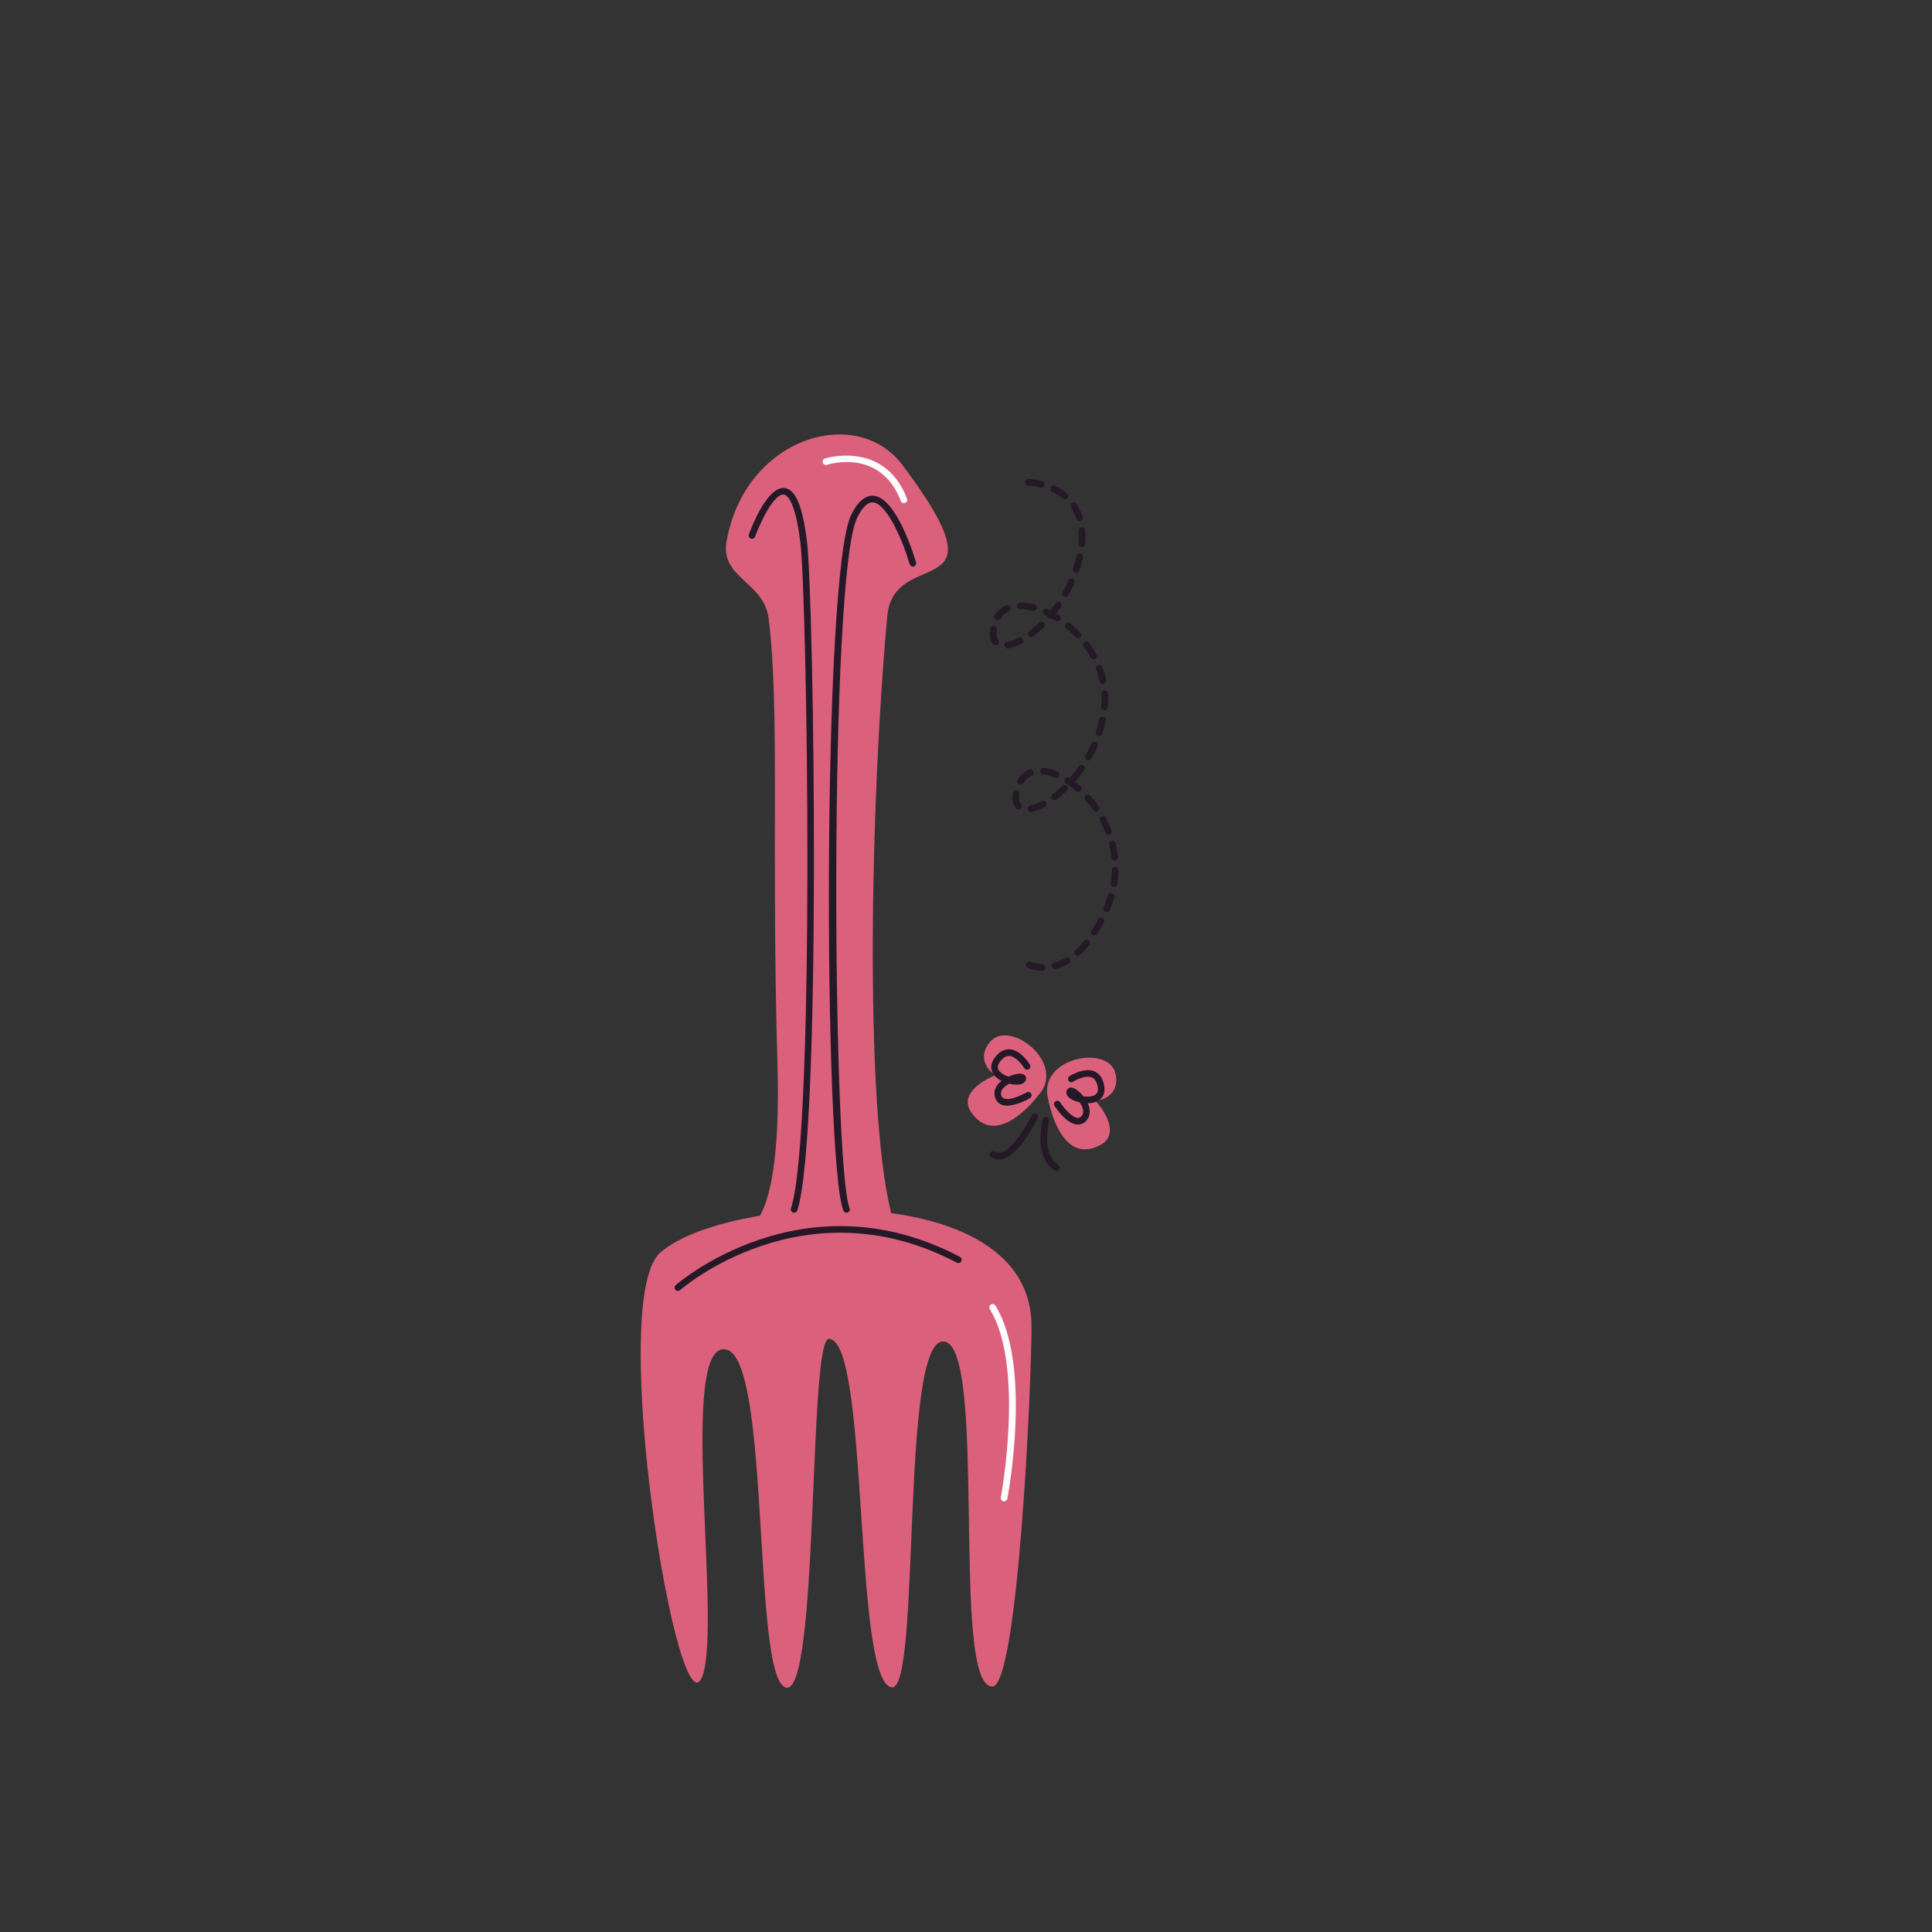 <?xml version="1.0" encoding="UTF-8"?>
<svg id="Capa_1" data-name="Capa 1" xmlns="http://www.w3.org/2000/svg" viewBox="0 0 425.2 425.2">
  <rect x="0" y="0" width="425.2" height="425.2" fill="#333333" stroke="none"/>
  <defs>
    <style>
      .cls-1 {
        fill: #fefeff;
      }

      .cls-2 {
        fill: #251827;
      }

      .cls-3 {
        fill: #db607c;
      }
    </style>
  </defs>
  <g>
    <g>
      <path class="cls-3" d="M219.12,236.63c-3.52,1.39-7.86,4.46-5.43,8.07,5.78,8.6,14.8-3.6,14.8-3.6,6.4-7.02-6.14-16.85-10.53-11.88-2.72,3.08-1.02,6.14,1.16,7.42Z"/>
      <path class="cls-2" d="M221.68,243.34c-.45,0-.88-.07-1.26-.22-.73-.3-1.23-.89-1.46-1.71-.34-1.26.18-2.52,1.45-3.53-.84-.43-1.57-1.03-1.96-1.8-.38-.75-.6-1.96.58-3.45.95-1.2,2.03-1.77,3.22-1.69,2.48.17,4.34,3.25,4.41,3.38.2.35.09.79-.25,1-.35.21-.79.09-1-.25-.42-.71-1.84-2.58-3.26-2.67-.68-.05-1.33.33-1.98,1.14-.95,1.2-.51,1.91-.09,2.34.48.49,1.17.84,1.87,1.07,1.27-.58,2.82-.93,3.51-.36.35.29.45.75.27,1.19-.16.4-.6.88-1.79.93-.53.02-1.18-.05-1.85-.21-.39.22-.77.48-1.09.78-.89.86-.71,1.53-.65,1.74.11.38.29.61.6.74,1.3.53,4.1-.82,4.98-1.34.35-.2.79-.09,1,.26.2.35.09.79-.26,1-.34.2-2.89,1.65-5,1.65Z"/>
    </g>
    <g>
      <path class="cls-3" d="M230.72,242.04s2.58,14.95,11.61,9.86c3.78-2.13,1.29-6.83-1.23-9.65,2.52-.17,5.41-2.13,4.36-6.11-1.69-6.41-17.31-3.25-14.74,5.89Z"/>
      <path class="cls-2" d="M237.23,247.48c-.07,0-.13,0-.2,0-2.37-.19-4.7-3.69-4.95-4.09-.22-.34-.12-.79.22-1.01.34-.22.79-.12,1.01.22.83,1.27,2.6,3.33,3.85,3.43.33.03.6-.09.87-.39.15-.17.61-.68.2-1.85-.14-.41-.36-.81-.62-1.19-.67-.15-1.28-.38-1.74-.64-1.04-.58-1.21-1.21-1.18-1.63.04-.48.34-.85.77-.95.87-.2,2.1.81,2.98,1.91.73.11,1.51.1,2.15-.12.57-.2,1.28-.63.97-2.13-.21-1.02-.62-1.64-1.26-1.91-1.32-.55-3.42.48-4.12.92-.34.22-.79.12-1-.22-.22-.34-.12-.79.22-1,.13-.08,3.17-2,5.46-1.04,1.09.46,1.81,1.46,2.12,2.96.38,1.86-.35,2.84-1.03,3.34-.69.51-1.62.72-2.56.72.68,1.47.58,2.84-.29,3.81-.52.58-1.16.88-1.87.88Z"/>
    </g>
    <path class="cls-2" d="M219.8,255.18c-.58,0-1.12-.16-1.63-.48-.34-.21-.44-.66-.23-1,.21-.34.66-.44,1-.23.43.27.88.33,1.41.18,2.62-.75,5.75-6.2,6.73-8.23.17-.36.61-.51.97-.34.36.17.51.61.34.97-.39.81-3.92,7.93-7.64,9-.32.09-.64.14-.95.14Z"/>
    <path class="cls-2" d="M232.51,257.69c-.13,0-.26-.03-.37-.1-4.68-2.82-2.76-10.86-2.68-11.2.1-.39.49-.62.88-.53.39.1.63.49.53.88-.02.07-1.75,7.34,2.01,9.6.34.21.46.65.25,1-.14.23-.38.35-.62.35Z"/>
  </g>
  <path class="cls-2" d="M229.34,213.64s-.02,0-.03,0c-1.55-.06-2.68-.47-3.09-.64-.37-.16-.54-.58-.39-.95.16-.37.59-.54.95-.39.34.14,1.27.48,2.58.53.4.01.72.35.7.75-.01.39-.34.7-.73.7ZM232.21,213.29c-.32,0-.61-.21-.7-.53-.11-.39.12-.79.51-.9.84-.23,1.68-.6,2.48-1.08.35-.21.79-.09,1,.25.21.35.09.79-.25,1-.92.55-1.87.96-2.84,1.23-.07.02-.13.03-.2.03ZM237.2,210.4c-.2,0-.39-.08-.54-.24-.27-.3-.25-.76.05-1.03.65-.6,1.29-1.28,1.9-2.05.25-.31.71-.36,1.02-.11.31.25.36.71.11,1.02-.66.82-1.35,1.56-2.06,2.21-.14.13-.32.19-.49.19ZM240.86,205.9c-.13,0-.27-.04-.39-.11-.34-.22-.44-.66-.22-1,.48-.76.96-1.59,1.41-2.47.19-.36.62-.5.98-.31.36.19.5.62.31.98-.48.92-.97,1.79-1.48,2.58-.14.22-.37.34-.61.34ZM243.55,200.75c-.09,0-.19-.02-.28-.06-.37-.16-.54-.58-.39-.95.37-.88.69-1.77.94-2.66.11-.39.52-.61.9-.5.39.11.61.52.5.9-.27.94-.61,1.89-1,2.82-.12.28-.39.45-.67.45ZM245.16,195.17s-.08,0-.11,0c-.4-.06-.67-.43-.6-.83.15-.93.23-1.87.26-2.8.01-.4.33-.72.75-.71.4.01.72.35.71.75-.03.99-.12,2-.28,2.99-.06.36-.37.61-.72.61ZM245.31,189.37c-.37,0-.68-.28-.72-.65-.1-.93-.26-1.86-.48-2.77-.09-.39.15-.78.54-.88.39-.1.78.15.88.54.24.97.41,1.97.51,2.96.04.4-.25.76-.65.8-.03,0-.05,0-.08,0ZM243.95,183.73c-.29,0-.57-.18-.68-.47-.33-.87-.73-1.74-1.17-2.56-.19-.36-.05-.8.3-.98.36-.19.8-.05.98.3.47.88.89,1.8,1.24,2.73.14.38-.04.8-.42.94-.09.03-.17.05-.26.05ZM226.89,178.69c-.34,0-.65-.24-.71-.59-.08-.39.18-.78.58-.85.75-.15,1.6-.46,2.52-.94.36-.18.8-.05.98.31.19.36.05.8-.31.98-1.04.55-2.03.91-2.92,1.08-.05,0-.09.01-.14.01ZM241.23,178.61c-.23,0-.46-.11-.6-.31-.54-.77-1.13-1.51-1.75-2.21-.27-.3-.24-.76.06-1.03.3-.27.76-.24,1.03.06.66.74,1.29,1.53,1.86,2.35.23.33.15.78-.18,1.01-.13.09-.27.13-.41.13ZM224.16,178.15c-.19,0-.38-.08-.53-.23-.53-.55-.79-1.33-.8-2.29,0-.33.03-.7.1-1.09.07-.4.45-.66.84-.59.4.07.66.44.59.84-.05.31-.08.59-.08.85,0,.58.13,1.02.39,1.29.28.29.27.75-.03,1.03-.14.13-.32.2-.5.2ZM232.06,176.11c-.22,0-.44-.1-.58-.29-.24-.32-.18-.78.15-1.02.72-.54,1.45-1.16,2.15-1.83.29-.28.75-.27,1.03.02.28.29.27.75-.02,1.03-.74.71-1.51,1.37-2.28,1.94-.13.1-.28.15-.44.15ZM237.35,174.28c-.17,0-.34-.06-.48-.18-.73-.63-1.48-1.2-2.24-1.68-.34-.22-.44-.67-.22-1,.22-.34.67-.44,1-.22.04.03.08.05.13.08.02-.13.07-.26.16-.37.61-.72,1.19-1.48,1.72-2.26.23-.33.68-.41,1.01-.19.33.23.41.68.19,1.01-.56.82-1.17,1.61-1.81,2.37-.06.07-.13.13-.21.17.41.31.82.64,1.22.98.3.26.34.72.07,1.03-.14.17-.35.25-.55.25ZM224.62,172.66c-.13,0-.26-.03-.38-.11-.34-.21-.45-.66-.24-1,.62-1,1.46-1.73,2.51-2.16.37-.15.8.03.95.4.15.37-.03.8-.4.95-.76.31-1.37.84-1.82,1.57-.14.22-.38.35-.62.35ZM232.45,171.19c-.09,0-.18-.02-.27-.05-.91-.37-1.79-.6-2.61-.68-.4-.04-.69-.4-.65-.8.04-.4.39-.69.8-.65.95.1,1.96.36,3,.78.37.15.55.57.4.95-.11.28-.39.45-.67.45ZM239.56,167.32c-.12,0-.24-.03-.35-.09-.35-.19-.48-.64-.28-.99.46-.83.88-1.68,1.26-2.54.16-.37.59-.54.96-.38.37.16.54.59.38.96-.39.91-.84,1.8-1.32,2.67-.13.24-.38.37-.64.37ZM241.88,161.99c-.07,0-.15-.01-.22-.03-.38-.12-.59-.53-.47-.92.29-.9.54-1.83.74-2.74.09-.39.47-.64.87-.56.39.09.64.47.56.87-.21.96-.47,1.93-.77,2.88-.1.31-.38.51-.69.51ZM243.09,156.31s-.04,0-.07,0c-.4-.04-.7-.39-.66-.79.05-.57.08-1.13.08-1.68,0-.38-.01-.75-.03-1.11-.02-.4.28-.75.68-.77.41-.02.75.28.77.68.02.4.04.8.04,1.2,0,.6-.03,1.2-.08,1.81-.03.38-.35.66-.72.66ZM242.74,150.53c-.34,0-.64-.23-.71-.57-.2-.9-.46-1.8-.8-2.68-.14-.38.05-.8.42-.94.38-.14.8.05.94.42.36.95.65,1.92.86,2.89.09.39-.16.78-.56.87-.05.01-.1.02-.15.02ZM240.68,145.11c-.26,0-.51-.14-.64-.38-.45-.81-.96-1.6-1.52-2.36-.24-.32-.17-.78.15-1.02.32-.24.78-.17,1.02.15.6.81,1.15,1.66,1.62,2.53.19.35.07.79-.29.99-.11.06-.23.09-.35.09ZM221.81,142.72c-.35,0-.66-.25-.72-.61-.07-.4.2-.77.59-.84.74-.13,1.59-.44,2.51-.92.36-.19.79-.05.98.31.19.36.05.8-.31.98-1.06.55-2.05.91-2.94,1.06-.04,0-.08.01-.12.01ZM219.13,142.03c-.21,0-.42-.09-.57-.27-.47-.58-.71-1.37-.71-2.34,0-.31.02-.65.08-1.01.06-.4.42-.68.82-.62.4.06.67.42.62.82-.04.29-.06.56-.06.81,0,.63.13,1.11.39,1.42.25.31.21.77-.11,1.02-.14.11-.3.16-.46.16ZM237.24,140.44c-.19,0-.38-.08-.53-.23-.65-.68-1.34-1.32-2.07-1.92-.31-.25-.36-.71-.1-1.02.25-.31.71-.36,1.02-.1.77.63,1.51,1.32,2.2,2.04.28.29.27.75-.02,1.03-.14.13-.32.2-.5.2ZM226.98,140.16c-.22,0-.44-.1-.58-.29-.24-.32-.18-.78.14-1.02.72-.54,1.45-1.16,2.15-1.83.29-.28.75-.27,1.03.02.28.29.27.75-.02,1.03-.74.71-1.51,1.37-2.28,1.95-.13.1-.28.15-.44.15ZM232.74,136.76c-.13,0-.27-.04-.39-.11-.3-.19-.61-.37-.92-.54-.24.09-.52.05-.72-.13-.12-.1-.2-.23-.23-.37-.2-.1-.4-.19-.6-.28-.37-.16-.53-.59-.37-.96.16-.37.59-.53.96-.37.23.1.46.21.68.32.42-.52.82-1.06,1.2-1.61.23-.33.68-.41,1.01-.18.33.23.41.68.18,1.01-.35.5-.72,1-1.1,1.48.22.13.45.26.67.4.34.21.44.66.23,1-.14.22-.38.34-.62.34ZM219.56,136.5c-.13,0-.26-.04-.38-.11-.34-.21-.45-.66-.23-1,.6-.96,1.43-1.69,2.48-2.16.37-.17.8,0,.96.36.17.37,0,.8-.36.96-.78.35-1.4.89-1.84,1.6-.14.22-.38.34-.62.34ZM227.43,134.43c-.06,0-.12,0-.18-.02-.93-.23-1.82-.35-2.65-.35-.4,0-.75-.33-.75-.73s.3-.73.7-.73h.05c.94,0,1.95.13,3,.4.39.1.63.49.53.88-.08.33-.38.55-.7.55ZM234.5,131.38c-.12,0-.24-.03-.36-.09-.35-.2-.47-.64-.28-.99.47-.83.9-1.68,1.27-2.54.16-.37.59-.53.96-.37.37.16.53.59.37.96-.4.9-.85,1.79-1.33,2.66-.13.24-.38.37-.64.37ZM236.85,126.07c-.08,0-.15-.01-.23-.04-.38-.12-.59-.54-.46-.92.25-.76.47-1.53.65-2.3l.1-.43c.09-.39.47-.64.87-.56.39.09.64.47.56.87l-.1.46c-.19.81-.42,1.62-.68,2.42-.1.31-.38.5-.69.5ZM238.07,120.39s-.04,0-.07,0c-.4-.04-.69-.39-.66-.79.05-.57.08-1.11.08-1.63,0-.4-.01-.78-.04-1.16-.03-.4.27-.75.67-.78.4-.03.75.27.78.67.03.41.05.83.05,1.27,0,.56-.03,1.15-.08,1.76-.03.38-.35.66-.72.66ZM237.57,114.64c-.31,0-.6-.2-.69-.51-.28-.88-.67-1.7-1.16-2.43-.22-.33-.13-.79.2-1.01.33-.22.79-.13,1.01.2.56.85,1.01,1.79,1.33,2.8.12.38-.09.79-.47.91-.07.02-.15.03-.22.03ZM234.38,109.88c-.16,0-.33-.06-.46-.17-.67-.56-1.45-1.05-2.3-1.46-.36-.17-.51-.61-.34-.97.18-.36.61-.51.97-.34.96.46,1.83,1.02,2.6,1.66.31.26.35.72.09,1.02-.14.17-.35.26-.56.26ZM229.2,107.33c-.06,0-.12,0-.18-.02-1.55-.4-2.71-.44-2.72-.44-.4-.01-.72-.35-.71-.75.01-.4.36-.7.75-.71.05,0,1.32.04,3.04.48.39.1.62.5.52.89-.09.33-.38.55-.7.55Z"/>
  <g>
    <path class="cls-3" d="M196.13,266.99c-6.05-24.42-4.45-92.64-.85-131.44,1.47-15.81,26.97-1.69,3.35-33.19-10.15-13.53-34.8-6.09-38.74,16.91-1.36,7.95,8.26,8.79,9.27,16.84,2.5,19.85.56,50.41,1.94,97.89.6,20.57-1.61,29.61-3.85,33.56-9.75,1.62-17.98,4.56-22,8.18-11.8,10.63,4.18,108.07,9.4,92.97,4.19-12.13-5.46-73.7,5.12-71.71,9.88,1.86,5.74,71.43,13.04,74.36,7.55,3.03,5-77.02,9.66-76.71,8.91.59,5.23,75.46,13.77,76.71,6.53.95,1.77-77.07,11.5-76.11,9.73.96,1.33,76.12,10.67,75.93,5.6-.12,8.61-65.94,8.61-79.33,0-15.24-14.17-22.59-30.89-24.86Z"/>
    <path class="cls-1" d="M220.99,330.42s-.09,0-.14-.01c-.39-.07-.65-.45-.58-.85.05-.29,5.33-28.86-2.43-41.45-.21-.34-.1-.79.24-1,.34-.21.79-.1,1,.24,8.06,13.07,2.85,41.29,2.62,42.48-.07.35-.37.59-.71.59Z"/>
    <path class="cls-2" d="M174.78,266.9c-.07,0-.15-.01-.23-.04-.38-.12-.59-.54-.47-.92,5.36-16.38,3.59-133.89,2.07-146.49-1.12-9.31-2.92-10.51-3.64-10.6-1.98-.25-4.86,5.27-6.33,9.25-.14.38-.56.57-.93.43-.38-.14-.57-.56-.43-.93.66-1.78,4.1-10.63,7.87-10.19,2.41.28,3.98,4.06,4.92,11.87,1.52,12.64,3.26,130.63-2.14,147.12-.1.31-.38.5-.69.5Z"/>
    <path class="cls-2" d="M186.29,266.9c-.29,0-.56-.17-.67-.45-4.35-10.74-4.71-139.98,1.71-153.13,1.44-2.95,3.1-4.34,4.93-4.21,5.03.43,8.92,13.2,9.34,14.66.11.39-.11.79-.49.9-.39.11-.79-.11-.9-.49-1.5-5.13-5.02-13.36-8.07-13.62-1.47-.13-2.71,1.78-3.5,3.4-6.24,12.8-5.44,142.64-1.67,151.94.15.37-.03.8-.4.95-.09.04-.18.05-.27.05Z"/>
    <path class="cls-1" d="M198.94,110.74c-.29,0-.57-.18-.68-.47-4.47-11.64-15.78-8.12-16.26-7.97-.38.12-.79-.09-.92-.47-.12-.38.08-.79.47-.92.13-.04,13.09-4.11,18.07,8.83.14.37-.04.8-.42.94-.09.03-.17.05-.26.05Z"/>
    <path class="cls-2" d="M149.19,284.11c-.2,0-.4-.08-.54-.24-.27-.3-.24-.76.06-1.03.28-.25,28.03-24.4,62.55-6.23.36.19.49.63.3.98-.19.36-.63.49-.98.3-33.61-17.69-60.63,5.79-60.9,6.03-.14.12-.31.18-.48.18Z"/>
  </g>
</svg>